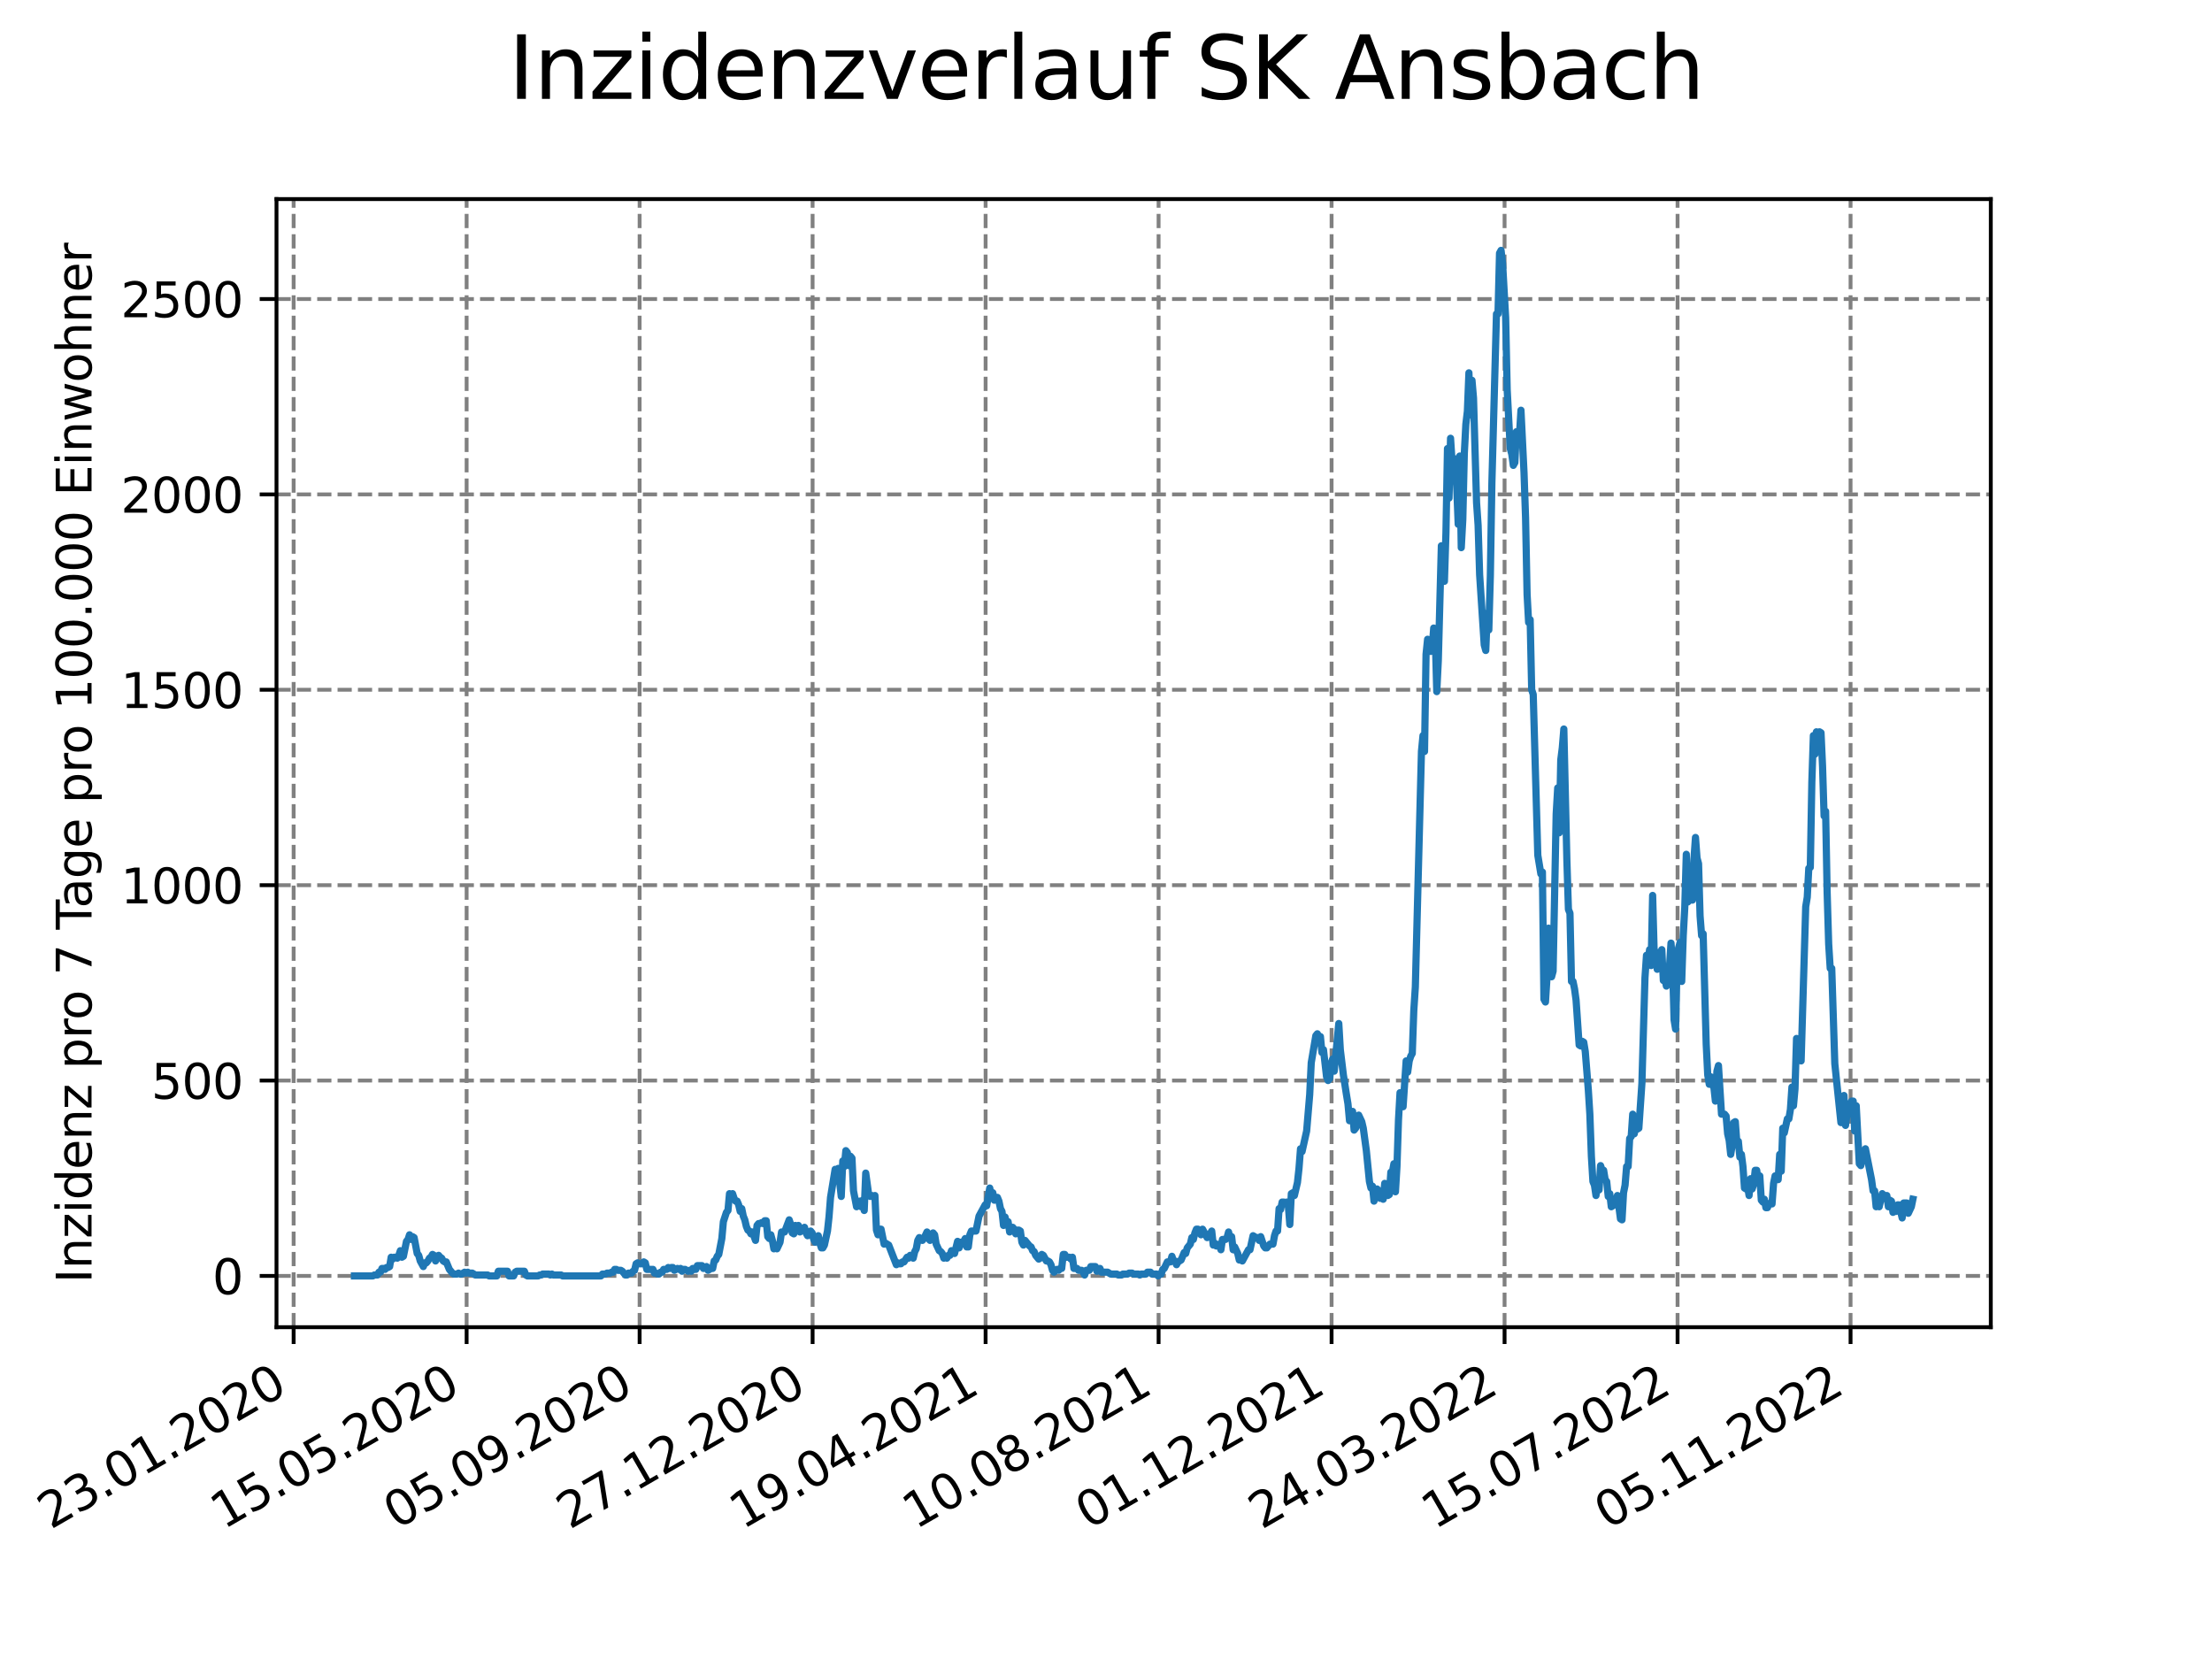 <?xml version="1.0" encoding="utf-8" standalone="no"?>
<!DOCTYPE svg PUBLIC "-//W3C//DTD SVG 1.1//EN"
  "http://www.w3.org/Graphics/SVG/1.1/DTD/svg11.dtd">
<svg xmlns:xlink="http://www.w3.org/1999/xlink" width="460.8pt" height="345.6pt" viewBox="0 0 460.8 345.6" xmlns="http://www.w3.org/2000/svg" version="1.1">
 <defs>
  <style type="text/css">*{stroke-linejoin: round; stroke-linecap: butt}</style>
 </defs>
 <g id="figure_1">
  <g id="patch_1">
   <path d="M 0 345.6 
L 460.8 345.6 
L 460.8 0 
L 0 0 
z
" style="fill: #ffffff"/>
  </g>
  <g id="axes_1">
   <g id="patch_2">
    <path d="M 57.6 276.48 
L 414.72 276.48 
L 414.72 41.472 
L 57.6 41.472 
z
" style="fill: #ffffff"/>
   </g>
   <g id="matplotlib.axis_1">
    <g id="xtick_1">
     <g id="line2d_1">
      <path d="M 61.169 276.48 
L 61.169 41.472 
" clip-path="url(#paddf22fecc)" style="fill: none; stroke-dasharray: 2.96,1.28; stroke-dashoffset: 0; stroke: #808080; stroke-width: 0.8"/>
     </g>
     <g id="line2d_2">
      <defs>
       <path id="m1d1725e784" d="M 0 0 
L 0 3.5 
" style="stroke: #000000; stroke-width: 0.8"/>
      </defs>
      <g>
       <use xlink:href="#m1d1725e784" x="61.169" y="276.48" style="stroke: #000000; stroke-width: 0.8"/>
      </g>
     </g>
     <g id="text_1">
      <!-- 23.01.2020 -->
      <g transform="translate(10.544 318.689) rotate(-30) scale(0.1 -0.1)">
       <defs>
        <path id="DejaVuSans-32" d="M 1228 531 
L 3431 531 
L 3431 0 
L 469 0 
L 469 531 
Q 828 903 1448 1529 
Q 2069 2156 2228 2338 
Q 2531 2678 2651 2914 
Q 2772 3150 2772 3378 
Q 2772 3750 2511 3984 
Q 2250 4219 1831 4219 
Q 1534 4219 1204 4116 
Q 875 4013 500 3803 
L 500 4441 
Q 881 4594 1212 4672 
Q 1544 4750 1819 4750 
Q 2544 4750 2975 4387 
Q 3406 4025 3406 3419 
Q 3406 3131 3298 2873 
Q 3191 2616 2906 2266 
Q 2828 2175 2409 1742 
Q 1991 1309 1228 531 
z
" transform="scale(0.016)"/>
        <path id="DejaVuSans-33" d="M 2597 2516 
Q 3050 2419 3304 2112 
Q 3559 1806 3559 1356 
Q 3559 666 3084 287 
Q 2609 -91 1734 -91 
Q 1441 -91 1130 -33 
Q 819 25 488 141 
L 488 750 
Q 750 597 1062 519 
Q 1375 441 1716 441 
Q 2309 441 2620 675 
Q 2931 909 2931 1356 
Q 2931 1769 2642 2001 
Q 2353 2234 1838 2234 
L 1294 2234 
L 1294 2753 
L 1863 2753 
Q 2328 2753 2575 2939 
Q 2822 3125 2822 3475 
Q 2822 3834 2567 4026 
Q 2313 4219 1838 4219 
Q 1578 4219 1281 4162 
Q 984 4106 628 3988 
L 628 4550 
Q 988 4650 1302 4700 
Q 1616 4750 1894 4750 
Q 2613 4750 3031 4423 
Q 3450 4097 3450 3541 
Q 3450 3153 3228 2886 
Q 3006 2619 2597 2516 
z
" transform="scale(0.016)"/>
        <path id="DejaVuSans-2e" d="M 684 794 
L 1344 794 
L 1344 0 
L 684 0 
L 684 794 
z
" transform="scale(0.016)"/>
        <path id="DejaVuSans-30" d="M 2034 4250 
Q 1547 4250 1301 3770 
Q 1056 3291 1056 2328 
Q 1056 1369 1301 889 
Q 1547 409 2034 409 
Q 2525 409 2770 889 
Q 3016 1369 3016 2328 
Q 3016 3291 2770 3770 
Q 2525 4250 2034 4250 
z
M 2034 4750 
Q 2819 4750 3233 4129 
Q 3647 3509 3647 2328 
Q 3647 1150 3233 529 
Q 2819 -91 2034 -91 
Q 1250 -91 836 529 
Q 422 1150 422 2328 
Q 422 3509 836 4129 
Q 1250 4750 2034 4750 
z
" transform="scale(0.016)"/>
        <path id="DejaVuSans-31" d="M 794 531 
L 1825 531 
L 1825 4091 
L 703 3866 
L 703 4441 
L 1819 4666 
L 2450 4666 
L 2450 531 
L 3481 531 
L 3481 0 
L 794 0 
L 794 531 
z
" transform="scale(0.016)"/>
       </defs>
       <use xlink:href="#DejaVuSans-32"/>
       <use xlink:href="#DejaVuSans-33" x="63.623"/>
       <use xlink:href="#DejaVuSans-2e" x="127.246"/>
       <use xlink:href="#DejaVuSans-30" x="159.033"/>
       <use xlink:href="#DejaVuSans-31" x="222.656"/>
       <use xlink:href="#DejaVuSans-2e" x="286.279"/>
       <use xlink:href="#DejaVuSans-32" x="318.066"/>
       <use xlink:href="#DejaVuSans-30" x="381.689"/>
       <use xlink:href="#DejaVuSans-32" x="445.312"/>
       <use xlink:href="#DejaVuSans-30" x="508.936"/>
      </g>
     </g>
    </g>
    <g id="xtick_2">
     <g id="line2d_3">
      <path d="M 97.206 276.48 
L 97.206 41.472 
" clip-path="url(#paddf22fecc)" style="fill: none; stroke-dasharray: 2.96,1.28; stroke-dashoffset: 0; stroke: #808080; stroke-width: 0.8"/>
     </g>
     <g id="line2d_4">
      <g>
       <use xlink:href="#m1d1725e784" x="97.206" y="276.48" style="stroke: #000000; stroke-width: 0.8"/>
      </g>
     </g>
     <g id="text_2">
      <!-- 15.05.2020 -->
      <g transform="translate(46.581 318.689) rotate(-30) scale(0.1 -0.1)">
       <defs>
        <path id="DejaVuSans-35" d="M 691 4666 
L 3169 4666 
L 3169 4134 
L 1269 4134 
L 1269 2991 
Q 1406 3038 1543 3061 
Q 1681 3084 1819 3084 
Q 2600 3084 3056 2656 
Q 3513 2228 3513 1497 
Q 3513 744 3044 326 
Q 2575 -91 1722 -91 
Q 1428 -91 1123 -41 
Q 819 9 494 109 
L 494 744 
Q 775 591 1075 516 
Q 1375 441 1709 441 
Q 2250 441 2565 725 
Q 2881 1009 2881 1497 
Q 2881 1984 2565 2268 
Q 2250 2553 1709 2553 
Q 1456 2553 1204 2497 
Q 953 2441 691 2322 
L 691 4666 
z
" transform="scale(0.016)"/>
       </defs>
       <use xlink:href="#DejaVuSans-31"/>
       <use xlink:href="#DejaVuSans-35" x="63.623"/>
       <use xlink:href="#DejaVuSans-2e" x="127.246"/>
       <use xlink:href="#DejaVuSans-30" x="159.033"/>
       <use xlink:href="#DejaVuSans-35" x="222.656"/>
       <use xlink:href="#DejaVuSans-2e" x="286.279"/>
       <use xlink:href="#DejaVuSans-32" x="318.066"/>
       <use xlink:href="#DejaVuSans-30" x="381.689"/>
       <use xlink:href="#DejaVuSans-32" x="445.312"/>
       <use xlink:href="#DejaVuSans-30" x="508.936"/>
      </g>
     </g>
    </g>
    <g id="xtick_3">
     <g id="line2d_5">
      <path d="M 133.244 276.48 
L 133.244 41.472 
" clip-path="url(#paddf22fecc)" style="fill: none; stroke-dasharray: 2.96,1.28; stroke-dashoffset: 0; stroke: #808080; stroke-width: 0.8"/>
     </g>
     <g id="line2d_6">
      <g>
       <use xlink:href="#m1d1725e784" x="133.244" y="276.48" style="stroke: #000000; stroke-width: 0.8"/>
      </g>
     </g>
     <g id="text_3">
      <!-- 05.09.2020 -->
      <g transform="translate(82.619 318.689) rotate(-30) scale(0.1 -0.1)">
       <defs>
        <path id="DejaVuSans-39" d="M 703 97 
L 703 672 
Q 941 559 1184 500 
Q 1428 441 1663 441 
Q 2288 441 2617 861 
Q 2947 1281 2994 2138 
Q 2813 1869 2534 1725 
Q 2256 1581 1919 1581 
Q 1219 1581 811 2004 
Q 403 2428 403 3163 
Q 403 3881 828 4315 
Q 1253 4750 1959 4750 
Q 2769 4750 3195 4129 
Q 3622 3509 3622 2328 
Q 3622 1225 3098 567 
Q 2575 -91 1691 -91 
Q 1453 -91 1209 -44 
Q 966 3 703 97 
z
M 1959 2075 
Q 2384 2075 2632 2365 
Q 2881 2656 2881 3163 
Q 2881 3666 2632 3958 
Q 2384 4250 1959 4250 
Q 1534 4250 1286 3958 
Q 1038 3666 1038 3163 
Q 1038 2656 1286 2365 
Q 1534 2075 1959 2075 
z
" transform="scale(0.016)"/>
       </defs>
       <use xlink:href="#DejaVuSans-30"/>
       <use xlink:href="#DejaVuSans-35" x="63.623"/>
       <use xlink:href="#DejaVuSans-2e" x="127.246"/>
       <use xlink:href="#DejaVuSans-30" x="159.033"/>
       <use xlink:href="#DejaVuSans-39" x="222.656"/>
       <use xlink:href="#DejaVuSans-2e" x="286.279"/>
       <use xlink:href="#DejaVuSans-32" x="318.066"/>
       <use xlink:href="#DejaVuSans-30" x="381.689"/>
       <use xlink:href="#DejaVuSans-32" x="445.312"/>
       <use xlink:href="#DejaVuSans-30" x="508.936"/>
      </g>
     </g>
    </g>
    <g id="xtick_4">
     <g id="line2d_7">
      <path d="M 169.281 276.48 
L 169.281 41.472 
" clip-path="url(#paddf22fecc)" style="fill: none; stroke-dasharray: 2.96,1.28; stroke-dashoffset: 0; stroke: #808080; stroke-width: 0.8"/>
     </g>
     <g id="line2d_8">
      <g>
       <use xlink:href="#m1d1725e784" x="169.281" y="276.48" style="stroke: #000000; stroke-width: 0.8"/>
      </g>
     </g>
     <g id="text_4">
      <!-- 27.12.2020 -->
      <g transform="translate(118.656 318.689) rotate(-30) scale(0.1 -0.1)">
       <defs>
        <path id="DejaVuSans-37" d="M 525 4666 
L 3525 4666 
L 3525 4397 
L 1831 0 
L 1172 0 
L 2766 4134 
L 525 4134 
L 525 4666 
z
" transform="scale(0.016)"/>
       </defs>
       <use xlink:href="#DejaVuSans-32"/>
       <use xlink:href="#DejaVuSans-37" x="63.623"/>
       <use xlink:href="#DejaVuSans-2e" x="127.246"/>
       <use xlink:href="#DejaVuSans-31" x="159.033"/>
       <use xlink:href="#DejaVuSans-32" x="222.656"/>
       <use xlink:href="#DejaVuSans-2e" x="286.279"/>
       <use xlink:href="#DejaVuSans-32" x="318.066"/>
       <use xlink:href="#DejaVuSans-30" x="381.689"/>
       <use xlink:href="#DejaVuSans-32" x="445.312"/>
       <use xlink:href="#DejaVuSans-30" x="508.936"/>
      </g>
     </g>
    </g>
    <g id="xtick_5">
     <g id="line2d_9">
      <path d="M 205.318 276.48 
L 205.318 41.472 
" clip-path="url(#paddf22fecc)" style="fill: none; stroke-dasharray: 2.96,1.28; stroke-dashoffset: 0; stroke: #808080; stroke-width: 0.8"/>
     </g>
     <g id="line2d_10">
      <g>
       <use xlink:href="#m1d1725e784" x="205.318" y="276.48" style="stroke: #000000; stroke-width: 0.8"/>
      </g>
     </g>
     <g id="text_5">
      <!-- 19.04.2021 -->
      <g transform="translate(154.693 318.689) rotate(-30) scale(0.1 -0.1)">
       <defs>
        <path id="DejaVuSans-34" d="M 2419 4116 
L 825 1625 
L 2419 1625 
L 2419 4116 
z
M 2253 4666 
L 3047 4666 
L 3047 1625 
L 3713 1625 
L 3713 1100 
L 3047 1100 
L 3047 0 
L 2419 0 
L 2419 1100 
L 313 1100 
L 313 1709 
L 2253 4666 
z
" transform="scale(0.016)"/>
       </defs>
       <use xlink:href="#DejaVuSans-31"/>
       <use xlink:href="#DejaVuSans-39" x="63.623"/>
       <use xlink:href="#DejaVuSans-2e" x="127.246"/>
       <use xlink:href="#DejaVuSans-30" x="159.033"/>
       <use xlink:href="#DejaVuSans-34" x="222.656"/>
       <use xlink:href="#DejaVuSans-2e" x="286.279"/>
       <use xlink:href="#DejaVuSans-32" x="318.066"/>
       <use xlink:href="#DejaVuSans-30" x="381.689"/>
       <use xlink:href="#DejaVuSans-32" x="445.312"/>
       <use xlink:href="#DejaVuSans-31" x="508.936"/>
      </g>
     </g>
    </g>
    <g id="xtick_6">
     <g id="line2d_11">
      <path d="M 241.356 276.48 
L 241.356 41.472 
" clip-path="url(#paddf22fecc)" style="fill: none; stroke-dasharray: 2.96,1.28; stroke-dashoffset: 0; stroke: #808080; stroke-width: 0.8"/>
     </g>
     <g id="line2d_12">
      <g>
       <use xlink:href="#m1d1725e784" x="241.356" y="276.48" style="stroke: #000000; stroke-width: 0.8"/>
      </g>
     </g>
     <g id="text_6">
      <!-- 10.08.2021 -->
      <g transform="translate(190.73 318.689) rotate(-30) scale(0.1 -0.1)">
       <defs>
        <path id="DejaVuSans-38" d="M 2034 2216 
Q 1584 2216 1326 1975 
Q 1069 1734 1069 1313 
Q 1069 891 1326 650 
Q 1584 409 2034 409 
Q 2484 409 2743 651 
Q 3003 894 3003 1313 
Q 3003 1734 2745 1975 
Q 2488 2216 2034 2216 
z
M 1403 2484 
Q 997 2584 770 2862 
Q 544 3141 544 3541 
Q 544 4100 942 4425 
Q 1341 4750 2034 4750 
Q 2731 4750 3128 4425 
Q 3525 4100 3525 3541 
Q 3525 3141 3298 2862 
Q 3072 2584 2669 2484 
Q 3125 2378 3379 2068 
Q 3634 1759 3634 1313 
Q 3634 634 3220 271 
Q 2806 -91 2034 -91 
Q 1263 -91 848 271 
Q 434 634 434 1313 
Q 434 1759 690 2068 
Q 947 2378 1403 2484 
z
M 1172 3481 
Q 1172 3119 1398 2916 
Q 1625 2713 2034 2713 
Q 2441 2713 2670 2916 
Q 2900 3119 2900 3481 
Q 2900 3844 2670 4047 
Q 2441 4250 2034 4250 
Q 1625 4250 1398 4047 
Q 1172 3844 1172 3481 
z
" transform="scale(0.016)"/>
       </defs>
       <use xlink:href="#DejaVuSans-31"/>
       <use xlink:href="#DejaVuSans-30" x="63.623"/>
       <use xlink:href="#DejaVuSans-2e" x="127.246"/>
       <use xlink:href="#DejaVuSans-30" x="159.033"/>
       <use xlink:href="#DejaVuSans-38" x="222.656"/>
       <use xlink:href="#DejaVuSans-2e" x="286.279"/>
       <use xlink:href="#DejaVuSans-32" x="318.066"/>
       <use xlink:href="#DejaVuSans-30" x="381.689"/>
       <use xlink:href="#DejaVuSans-32" x="445.312"/>
       <use xlink:href="#DejaVuSans-31" x="508.936"/>
      </g>
     </g>
    </g>
    <g id="xtick_7">
     <g id="line2d_13">
      <path d="M 277.393 276.48 
L 277.393 41.472 
" clip-path="url(#paddf22fecc)" style="fill: none; stroke-dasharray: 2.96,1.28; stroke-dashoffset: 0; stroke: #808080; stroke-width: 0.8"/>
     </g>
     <g id="line2d_14">
      <g>
       <use xlink:href="#m1d1725e784" x="277.393" y="276.48" style="stroke: #000000; stroke-width: 0.8"/>
      </g>
     </g>
     <g id="text_7">
      <!-- 01.12.2021 -->
      <g transform="translate(226.768 318.689) rotate(-30) scale(0.1 -0.1)">
       <use xlink:href="#DejaVuSans-30"/>
       <use xlink:href="#DejaVuSans-31" x="63.623"/>
       <use xlink:href="#DejaVuSans-2e" x="127.246"/>
       <use xlink:href="#DejaVuSans-31" x="159.033"/>
       <use xlink:href="#DejaVuSans-32" x="222.656"/>
       <use xlink:href="#DejaVuSans-2e" x="286.279"/>
       <use xlink:href="#DejaVuSans-32" x="318.066"/>
       <use xlink:href="#DejaVuSans-30" x="381.689"/>
       <use xlink:href="#DejaVuSans-32" x="445.312"/>
       <use xlink:href="#DejaVuSans-31" x="508.936"/>
      </g>
     </g>
    </g>
    <g id="xtick_8">
     <g id="line2d_15">
      <path d="M 313.43 276.48 
L 313.43 41.472 
" clip-path="url(#paddf22fecc)" style="fill: none; stroke-dasharray: 2.96,1.28; stroke-dashoffset: 0; stroke: #808080; stroke-width: 0.8"/>
     </g>
     <g id="line2d_16">
      <g>
       <use xlink:href="#m1d1725e784" x="313.43" y="276.48" style="stroke: #000000; stroke-width: 0.8"/>
      </g>
     </g>
     <g id="text_8">
      <!-- 24.03.2022 -->
      <g transform="translate(262.805 318.689) rotate(-30) scale(0.1 -0.1)">
       <use xlink:href="#DejaVuSans-32"/>
       <use xlink:href="#DejaVuSans-34" x="63.623"/>
       <use xlink:href="#DejaVuSans-2e" x="127.246"/>
       <use xlink:href="#DejaVuSans-30" x="159.033"/>
       <use xlink:href="#DejaVuSans-33" x="222.656"/>
       <use xlink:href="#DejaVuSans-2e" x="286.279"/>
       <use xlink:href="#DejaVuSans-32" x="318.066"/>
       <use xlink:href="#DejaVuSans-30" x="381.689"/>
       <use xlink:href="#DejaVuSans-32" x="445.312"/>
       <use xlink:href="#DejaVuSans-32" x="508.936"/>
      </g>
     </g>
    </g>
    <g id="xtick_9">
     <g id="line2d_17">
      <path d="M 349.468 276.48 
L 349.468 41.472 
" clip-path="url(#paddf22fecc)" style="fill: none; stroke-dasharray: 2.96,1.28; stroke-dashoffset: 0; stroke: #808080; stroke-width: 0.8"/>
     </g>
     <g id="line2d_18">
      <g>
       <use xlink:href="#m1d1725e784" x="349.468" y="276.48" style="stroke: #000000; stroke-width: 0.8"/>
      </g>
     </g>
     <g id="text_9">
      <!-- 15.07.2022 -->
      <g transform="translate(298.842 318.689) rotate(-30) scale(0.1 -0.1)">
       <use xlink:href="#DejaVuSans-31"/>
       <use xlink:href="#DejaVuSans-35" x="63.623"/>
       <use xlink:href="#DejaVuSans-2e" x="127.246"/>
       <use xlink:href="#DejaVuSans-30" x="159.033"/>
       <use xlink:href="#DejaVuSans-37" x="222.656"/>
       <use xlink:href="#DejaVuSans-2e" x="286.279"/>
       <use xlink:href="#DejaVuSans-32" x="318.066"/>
       <use xlink:href="#DejaVuSans-30" x="381.689"/>
       <use xlink:href="#DejaVuSans-32" x="445.312"/>
       <use xlink:href="#DejaVuSans-32" x="508.936"/>
      </g>
     </g>
    </g>
    <g id="xtick_10">
     <g id="line2d_19">
      <path d="M 385.505 276.48 
L 385.505 41.472 
" clip-path="url(#paddf22fecc)" style="fill: none; stroke-dasharray: 2.96,1.28; stroke-dashoffset: 0; stroke: #808080; stroke-width: 0.8"/>
     </g>
     <g id="line2d_20">
      <g>
       <use xlink:href="#m1d1725e784" x="385.505" y="276.48" style="stroke: #000000; stroke-width: 0.8"/>
      </g>
     </g>
     <g id="text_10">
      <!-- 05.11.2022 -->
      <g transform="translate(334.88 318.689) rotate(-30) scale(0.1 -0.1)">
       <use xlink:href="#DejaVuSans-30"/>
       <use xlink:href="#DejaVuSans-35" x="63.623"/>
       <use xlink:href="#DejaVuSans-2e" x="127.246"/>
       <use xlink:href="#DejaVuSans-31" x="159.033"/>
       <use xlink:href="#DejaVuSans-31" x="222.656"/>
       <use xlink:href="#DejaVuSans-2e" x="286.279"/>
       <use xlink:href="#DejaVuSans-32" x="318.066"/>
       <use xlink:href="#DejaVuSans-30" x="381.689"/>
       <use xlink:href="#DejaVuSans-32" x="445.312"/>
       <use xlink:href="#DejaVuSans-32" x="508.936"/>
      </g>
     </g>
    </g>
   </g>
   <g id="matplotlib.axis_2">
    <g id="ytick_1">
     <g id="line2d_21">
      <path d="M 57.6 265.798 
L 414.72 265.798 
" clip-path="url(#paddf22fecc)" style="fill: none; stroke-dasharray: 2.96,1.28; stroke-dashoffset: 0; stroke: #808080; stroke-width: 0.8"/>
     </g>
     <g id="line2d_22">
      <defs>
       <path id="m6f6913a24f" d="M 0 0 
L -3.5 0 
" style="stroke: #000000; stroke-width: 0.8"/>
      </defs>
      <g>
       <use xlink:href="#m6f6913a24f" x="57.6" y="265.798" style="stroke: #000000; stroke-width: 0.8"/>
      </g>
     </g>
     <g id="text_11">
      <!-- 0 -->
      <g transform="translate(44.237 269.597) scale(0.1 -0.1)">
       <use xlink:href="#DejaVuSans-30"/>
      </g>
     </g>
    </g>
    <g id="ytick_2">
     <g id="line2d_23">
      <path d="M 57.6 225.096 
L 414.72 225.096 
" clip-path="url(#paddf22fecc)" style="fill: none; stroke-dasharray: 2.96,1.28; stroke-dashoffset: 0; stroke: #808080; stroke-width: 0.8"/>
     </g>
     <g id="line2d_24">
      <g>
       <use xlink:href="#m6f6913a24f" x="57.6" y="225.096" style="stroke: #000000; stroke-width: 0.8"/>
      </g>
     </g>
     <g id="text_12">
      <!-- 500 -->
      <g transform="translate(31.512 228.896) scale(0.1 -0.1)">
       <use xlink:href="#DejaVuSans-35"/>
       <use xlink:href="#DejaVuSans-30" x="63.623"/>
       <use xlink:href="#DejaVuSans-30" x="127.246"/>
      </g>
     </g>
    </g>
    <g id="ytick_3">
     <g id="line2d_25">
      <path d="M 57.6 184.395 
L 414.72 184.395 
" clip-path="url(#paddf22fecc)" style="fill: none; stroke-dasharray: 2.96,1.28; stroke-dashoffset: 0; stroke: #808080; stroke-width: 0.8"/>
     </g>
     <g id="line2d_26">
      <g>
       <use xlink:href="#m6f6913a24f" x="57.6" y="184.395" style="stroke: #000000; stroke-width: 0.8"/>
      </g>
     </g>
     <g id="text_13">
      <!-- 1000 -->
      <g transform="translate(25.15 188.194) scale(0.1 -0.1)">
       <use xlink:href="#DejaVuSans-31"/>
       <use xlink:href="#DejaVuSans-30" x="63.623"/>
       <use xlink:href="#DejaVuSans-30" x="127.246"/>
       <use xlink:href="#DejaVuSans-30" x="190.869"/>
      </g>
     </g>
    </g>
    <g id="ytick_4">
     <g id="line2d_27">
      <path d="M 57.6 143.694 
L 414.72 143.694 
" clip-path="url(#paddf22fecc)" style="fill: none; stroke-dasharray: 2.96,1.28; stroke-dashoffset: 0; stroke: #808080; stroke-width: 0.8"/>
     </g>
     <g id="line2d_28">
      <g>
       <use xlink:href="#m6f6913a24f" x="57.6" y="143.694" style="stroke: #000000; stroke-width: 0.8"/>
      </g>
     </g>
     <g id="text_14">
      <!-- 1500 -->
      <g transform="translate(25.15 147.493) scale(0.1 -0.1)">
       <use xlink:href="#DejaVuSans-31"/>
       <use xlink:href="#DejaVuSans-35" x="63.623"/>
       <use xlink:href="#DejaVuSans-30" x="127.246"/>
       <use xlink:href="#DejaVuSans-30" x="190.869"/>
      </g>
     </g>
    </g>
    <g id="ytick_5">
     <g id="line2d_29">
      <path d="M 57.6 102.992 
L 414.72 102.992 
" clip-path="url(#paddf22fecc)" style="fill: none; stroke-dasharray: 2.96,1.28; stroke-dashoffset: 0; stroke: #808080; stroke-width: 0.8"/>
     </g>
     <g id="line2d_30">
      <g>
       <use xlink:href="#m6f6913a24f" x="57.6" y="102.992" style="stroke: #000000; stroke-width: 0.8"/>
      </g>
     </g>
     <g id="text_15">
      <!-- 2000 -->
      <g transform="translate(25.15 106.792) scale(0.1 -0.1)">
       <use xlink:href="#DejaVuSans-32"/>
       <use xlink:href="#DejaVuSans-30" x="63.623"/>
       <use xlink:href="#DejaVuSans-30" x="127.246"/>
       <use xlink:href="#DejaVuSans-30" x="190.869"/>
      </g>
     </g>
    </g>
    <g id="ytick_6">
     <g id="line2d_31">
      <path d="M 57.6 62.291 
L 414.72 62.291 
" clip-path="url(#paddf22fecc)" style="fill: none; stroke-dasharray: 2.96,1.28; stroke-dashoffset: 0; stroke: #808080; stroke-width: 0.8"/>
     </g>
     <g id="line2d_32">
      <g>
       <use xlink:href="#m6f6913a24f" x="57.6" y="62.291" style="stroke: #000000; stroke-width: 0.8"/>
      </g>
     </g>
     <g id="text_16">
      <!-- 2500 -->
      <g transform="translate(25.15 66.09) scale(0.1 -0.1)">
       <use xlink:href="#DejaVuSans-32"/>
       <use xlink:href="#DejaVuSans-35" x="63.623"/>
       <use xlink:href="#DejaVuSans-30" x="127.246"/>
       <use xlink:href="#DejaVuSans-30" x="190.869"/>
      </g>
     </g>
    </g>
    <g id="text_17">
     <!-- Inzidenz pro 7 Tage pro 100.000 Einwohner -->
     <g transform="translate(19.07 267.301) rotate(-90) scale(0.1 -0.1)">
      <defs>
       <path id="DejaVuSans-49" d="M 628 4666 
L 1259 4666 
L 1259 0 
L 628 0 
L 628 4666 
z
" transform="scale(0.016)"/>
       <path id="DejaVuSans-6e" d="M 3513 2113 
L 3513 0 
L 2938 0 
L 2938 2094 
Q 2938 2591 2744 2837 
Q 2550 3084 2163 3084 
Q 1697 3084 1428 2787 
Q 1159 2491 1159 1978 
L 1159 0 
L 581 0 
L 581 3500 
L 1159 3500 
L 1159 2956 
Q 1366 3272 1645 3428 
Q 1925 3584 2291 3584 
Q 2894 3584 3203 3211 
Q 3513 2838 3513 2113 
z
" transform="scale(0.016)"/>
       <path id="DejaVuSans-7a" d="M 353 3500 
L 3084 3500 
L 3084 2975 
L 922 459 
L 3084 459 
L 3084 0 
L 275 0 
L 275 525 
L 2438 3041 
L 353 3041 
L 353 3500 
z
" transform="scale(0.016)"/>
       <path id="DejaVuSans-69" d="M 603 3500 
L 1178 3500 
L 1178 0 
L 603 0 
L 603 3500 
z
M 603 4863 
L 1178 4863 
L 1178 4134 
L 603 4134 
L 603 4863 
z
" transform="scale(0.016)"/>
       <path id="DejaVuSans-64" d="M 2906 2969 
L 2906 4863 
L 3481 4863 
L 3481 0 
L 2906 0 
L 2906 525 
Q 2725 213 2448 61 
Q 2172 -91 1784 -91 
Q 1150 -91 751 415 
Q 353 922 353 1747 
Q 353 2572 751 3078 
Q 1150 3584 1784 3584 
Q 2172 3584 2448 3432 
Q 2725 3281 2906 2969 
z
M 947 1747 
Q 947 1113 1208 752 
Q 1469 391 1925 391 
Q 2381 391 2643 752 
Q 2906 1113 2906 1747 
Q 2906 2381 2643 2742 
Q 2381 3103 1925 3103 
Q 1469 3103 1208 2742 
Q 947 2381 947 1747 
z
" transform="scale(0.016)"/>
       <path id="DejaVuSans-65" d="M 3597 1894 
L 3597 1613 
L 953 1613 
Q 991 1019 1311 708 
Q 1631 397 2203 397 
Q 2534 397 2845 478 
Q 3156 559 3463 722 
L 3463 178 
Q 3153 47 2828 -22 
Q 2503 -91 2169 -91 
Q 1331 -91 842 396 
Q 353 884 353 1716 
Q 353 2575 817 3079 
Q 1281 3584 2069 3584 
Q 2775 3584 3186 3129 
Q 3597 2675 3597 1894 
z
M 3022 2063 
Q 3016 2534 2758 2815 
Q 2500 3097 2075 3097 
Q 1594 3097 1305 2825 
Q 1016 2553 972 2059 
L 3022 2063 
z
" transform="scale(0.016)"/>
       <path id="DejaVuSans-20" transform="scale(0.016)"/>
       <path id="DejaVuSans-70" d="M 1159 525 
L 1159 -1331 
L 581 -1331 
L 581 3500 
L 1159 3500 
L 1159 2969 
Q 1341 3281 1617 3432 
Q 1894 3584 2278 3584 
Q 2916 3584 3314 3078 
Q 3713 2572 3713 1747 
Q 3713 922 3314 415 
Q 2916 -91 2278 -91 
Q 1894 -91 1617 61 
Q 1341 213 1159 525 
z
M 3116 1747 
Q 3116 2381 2855 2742 
Q 2594 3103 2138 3103 
Q 1681 3103 1420 2742 
Q 1159 2381 1159 1747 
Q 1159 1113 1420 752 
Q 1681 391 2138 391 
Q 2594 391 2855 752 
Q 3116 1113 3116 1747 
z
" transform="scale(0.016)"/>
       <path id="DejaVuSans-72" d="M 2631 2963 
Q 2534 3019 2420 3045 
Q 2306 3072 2169 3072 
Q 1681 3072 1420 2755 
Q 1159 2438 1159 1844 
L 1159 0 
L 581 0 
L 581 3500 
L 1159 3500 
L 1159 2956 
Q 1341 3275 1631 3429 
Q 1922 3584 2338 3584 
Q 2397 3584 2469 3576 
Q 2541 3569 2628 3553 
L 2631 2963 
z
" transform="scale(0.016)"/>
       <path id="DejaVuSans-6f" d="M 1959 3097 
Q 1497 3097 1228 2736 
Q 959 2375 959 1747 
Q 959 1119 1226 758 
Q 1494 397 1959 397 
Q 2419 397 2687 759 
Q 2956 1122 2956 1747 
Q 2956 2369 2687 2733 
Q 2419 3097 1959 3097 
z
M 1959 3584 
Q 2709 3584 3137 3096 
Q 3566 2609 3566 1747 
Q 3566 888 3137 398 
Q 2709 -91 1959 -91 
Q 1206 -91 779 398 
Q 353 888 353 1747 
Q 353 2609 779 3096 
Q 1206 3584 1959 3584 
z
" transform="scale(0.016)"/>
       <path id="DejaVuSans-54" d="M -19 4666 
L 3928 4666 
L 3928 4134 
L 2272 4134 
L 2272 0 
L 1638 0 
L 1638 4134 
L -19 4134 
L -19 4666 
z
" transform="scale(0.016)"/>
       <path id="DejaVuSans-61" d="M 2194 1759 
Q 1497 1759 1228 1600 
Q 959 1441 959 1056 
Q 959 750 1161 570 
Q 1363 391 1709 391 
Q 2188 391 2477 730 
Q 2766 1069 2766 1631 
L 2766 1759 
L 2194 1759 
z
M 3341 1997 
L 3341 0 
L 2766 0 
L 2766 531 
Q 2569 213 2275 61 
Q 1981 -91 1556 -91 
Q 1019 -91 701 211 
Q 384 513 384 1019 
Q 384 1609 779 1909 
Q 1175 2209 1959 2209 
L 2766 2209 
L 2766 2266 
Q 2766 2663 2505 2880 
Q 2244 3097 1772 3097 
Q 1472 3097 1187 3025 
Q 903 2953 641 2809 
L 641 3341 
Q 956 3463 1253 3523 
Q 1550 3584 1831 3584 
Q 2591 3584 2966 3190 
Q 3341 2797 3341 1997 
z
" transform="scale(0.016)"/>
       <path id="DejaVuSans-67" d="M 2906 1791 
Q 2906 2416 2648 2759 
Q 2391 3103 1925 3103 
Q 1463 3103 1205 2759 
Q 947 2416 947 1791 
Q 947 1169 1205 825 
Q 1463 481 1925 481 
Q 2391 481 2648 825 
Q 2906 1169 2906 1791 
z
M 3481 434 
Q 3481 -459 3084 -895 
Q 2688 -1331 1869 -1331 
Q 1566 -1331 1297 -1286 
Q 1028 -1241 775 -1147 
L 775 -588 
Q 1028 -725 1275 -790 
Q 1522 -856 1778 -856 
Q 2344 -856 2625 -561 
Q 2906 -266 2906 331 
L 2906 616 
Q 2728 306 2450 153 
Q 2172 0 1784 0 
Q 1141 0 747 490 
Q 353 981 353 1791 
Q 353 2603 747 3093 
Q 1141 3584 1784 3584 
Q 2172 3584 2450 3431 
Q 2728 3278 2906 2969 
L 2906 3500 
L 3481 3500 
L 3481 434 
z
" transform="scale(0.016)"/>
       <path id="DejaVuSans-45" d="M 628 4666 
L 3578 4666 
L 3578 4134 
L 1259 4134 
L 1259 2753 
L 3481 2753 
L 3481 2222 
L 1259 2222 
L 1259 531 
L 3634 531 
L 3634 0 
L 628 0 
L 628 4666 
z
" transform="scale(0.016)"/>
       <path id="DejaVuSans-77" d="M 269 3500 
L 844 3500 
L 1563 769 
L 2278 3500 
L 2956 3500 
L 3675 769 
L 4391 3500 
L 4966 3500 
L 4050 0 
L 3372 0 
L 2619 2869 
L 1863 0 
L 1184 0 
L 269 3500 
z
" transform="scale(0.016)"/>
       <path id="DejaVuSans-68" d="M 3513 2113 
L 3513 0 
L 2938 0 
L 2938 2094 
Q 2938 2591 2744 2837 
Q 2550 3084 2163 3084 
Q 1697 3084 1428 2787 
Q 1159 2491 1159 1978 
L 1159 0 
L 581 0 
L 581 4863 
L 1159 4863 
L 1159 2956 
Q 1366 3272 1645 3428 
Q 1925 3584 2291 3584 
Q 2894 3584 3203 3211 
Q 3513 2838 3513 2113 
z
" transform="scale(0.016)"/>
      </defs>
      <use xlink:href="#DejaVuSans-49"/>
      <use xlink:href="#DejaVuSans-6e" x="29.492"/>
      <use xlink:href="#DejaVuSans-7a" x="92.871"/>
      <use xlink:href="#DejaVuSans-69" x="145.361"/>
      <use xlink:href="#DejaVuSans-64" x="173.145"/>
      <use xlink:href="#DejaVuSans-65" x="236.621"/>
      <use xlink:href="#DejaVuSans-6e" x="298.145"/>
      <use xlink:href="#DejaVuSans-7a" x="361.523"/>
      <use xlink:href="#DejaVuSans-20" x="414.014"/>
      <use xlink:href="#DejaVuSans-70" x="445.801"/>
      <use xlink:href="#DejaVuSans-72" x="509.277"/>
      <use xlink:href="#DejaVuSans-6f" x="548.141"/>
      <use xlink:href="#DejaVuSans-20" x="609.322"/>
      <use xlink:href="#DejaVuSans-37" x="641.109"/>
      <use xlink:href="#DejaVuSans-20" x="704.732"/>
      <use xlink:href="#DejaVuSans-54" x="736.52"/>
      <use xlink:href="#DejaVuSans-61" x="781.104"/>
      <use xlink:href="#DejaVuSans-67" x="842.383"/>
      <use xlink:href="#DejaVuSans-65" x="905.859"/>
      <use xlink:href="#DejaVuSans-20" x="967.383"/>
      <use xlink:href="#DejaVuSans-70" x="999.17"/>
      <use xlink:href="#DejaVuSans-72" x="1062.646"/>
      <use xlink:href="#DejaVuSans-6f" x="1101.51"/>
      <use xlink:href="#DejaVuSans-20" x="1162.691"/>
      <use xlink:href="#DejaVuSans-31" x="1194.479"/>
      <use xlink:href="#DejaVuSans-30" x="1258.102"/>
      <use xlink:href="#DejaVuSans-30" x="1321.725"/>
      <use xlink:href="#DejaVuSans-2e" x="1385.348"/>
      <use xlink:href="#DejaVuSans-30" x="1417.135"/>
      <use xlink:href="#DejaVuSans-30" x="1480.758"/>
      <use xlink:href="#DejaVuSans-30" x="1544.381"/>
      <use xlink:href="#DejaVuSans-20" x="1608.004"/>
      <use xlink:href="#DejaVuSans-45" x="1639.791"/>
      <use xlink:href="#DejaVuSans-69" x="1702.975"/>
      <use xlink:href="#DejaVuSans-6e" x="1730.758"/>
      <use xlink:href="#DejaVuSans-77" x="1794.137"/>
      <use xlink:href="#DejaVuSans-6f" x="1875.924"/>
      <use xlink:href="#DejaVuSans-68" x="1937.105"/>
      <use xlink:href="#DejaVuSans-6e" x="2000.484"/>
      <use xlink:href="#DejaVuSans-65" x="2063.863"/>
      <use xlink:href="#DejaVuSans-72" x="2125.387"/>
     </g>
    </g>
   </g>
   <g id="line2d_33">
    <path d="M 73.833 265.798 
L 77.66 265.798 
L 77.979 265.603 
L 78.616 265.603 
L 78.935 265.019 
L 79.254 265.019 
L 79.573 264.24 
L 79.892 264.24 
L 80.211 264.435 
L 80.53 264.045 
L 80.849 264.045 
L 81.168 263.85 
L 81.487 261.903 
L 81.806 262.292 
L 82.124 261.903 
L 82.443 261.903 
L 82.762 262.098 
L 83.081 261.513 
L 83.4 260.539 
L 83.719 261.903 
L 84.038 261.708 
L 84.676 258.592 
L 84.995 258.202 
L 85.314 257.229 
L 85.633 258.202 
L 85.951 257.618 
L 86.27 257.813 
L 86.908 261.124 
L 87.227 261.513 
L 87.546 262.682 
L 88.184 263.85 
L 88.503 263.071 
L 88.822 263.071 
L 89.141 262.682 
L 89.46 262.098 
L 89.778 261.903 
L 90.097 261.319 
L 90.416 261.513 
L 90.735 262.682 
L 91.373 261.513 
L 91.692 261.903 
L 92.011 262.098 
L 92.33 262.682 
L 92.649 262.877 
L 92.968 262.877 
L 93.605 264.435 
L 94.243 265.214 
L 94.562 265.408 
L 95.2 265.408 
L 95.519 265.214 
L 95.838 265.408 
L 96.157 265.408 
L 96.795 265.019 
L 97.113 265.214 
L 97.432 265.019 
L 97.751 265.214 
L 98.389 265.214 
L 99.027 265.603 
L 101.578 265.603 
L 101.897 265.798 
L 103.492 265.798 
L 103.811 264.824 
L 105.724 264.824 
L 106.043 265.798 
L 107 265.798 
L 107.319 265.019 
L 107.638 264.824 
L 109.232 264.824 
L 109.551 265.603 
L 109.87 265.798 
L 112.102 265.798 
L 112.421 265.603 
L 112.74 265.603 
L 113.059 265.408 
L 114.335 265.408 
L 114.654 265.603 
L 114.973 265.408 
L 115.292 265.603 
L 116.886 265.603 
L 117.205 265.798 
L 125.178 265.798 
L 125.497 265.408 
L 126.135 265.408 
L 126.454 265.214 
L 127.091 265.214 
L 127.41 265.019 
L 127.729 265.019 
L 128.048 264.435 
L 128.367 264.435 
L 128.686 264.629 
L 129.324 264.629 
L 129.643 264.824 
L 130.281 265.603 
L 130.599 265.603 
L 130.918 265.214 
L 131.556 265.214 
L 131.875 264.824 
L 132.194 264.629 
L 132.513 263.266 
L 132.832 263.071 
L 133.151 263.266 
L 133.789 263.266 
L 134.107 262.877 
L 134.426 263.071 
L 134.745 264.435 
L 136.021 264.435 
L 136.34 265.214 
L 136.659 265.214 
L 136.978 265.408 
L 137.297 265.408 
L 137.616 265.019 
L 137.934 265.019 
L 138.253 264.435 
L 138.891 264.435 
L 139.21 264.045 
L 139.529 264.24 
L 139.848 264.045 
L 140.167 264.045 
L 140.486 264.629 
L 141.124 264.24 
L 141.443 264.435 
L 141.761 264.24 
L 142.08 264.824 
L 142.399 264.435 
L 142.718 264.435 
L 143.356 264.824 
L 143.675 264.629 
L 143.994 264.824 
L 144.313 264.24 
L 144.632 264.435 
L 144.951 264.435 
L 145.269 263.656 
L 146.226 263.656 
L 146.545 264.24 
L 147.183 263.85 
L 147.502 264.629 
L 148.14 264.24 
L 148.459 264.24 
L 148.778 262.682 
L 149.096 262.487 
L 149.415 261.708 
L 149.734 261.319 
L 150.372 258.008 
L 150.691 254.502 
L 151.329 252.555 
L 151.648 252.165 
L 151.967 248.66 
L 152.286 249.049 
L 152.605 248.66 
L 152.923 249.633 
L 153.242 250.218 
L 153.561 250.218 
L 153.88 250.997 
L 154.199 252.36 
L 154.518 251.776 
L 154.837 253.334 
L 155.156 254.113 
L 155.475 255.476 
L 155.794 256.255 
L 156.113 256.45 
L 156.431 257.034 
L 156.75 256.644 
L 157.388 258.397 
L 157.707 255.281 
L 158.026 254.892 
L 158.345 254.892 
L 158.664 254.697 
L 158.983 254.892 
L 159.302 254.307 
L 159.621 254.307 
L 159.94 257.618 
L 160.258 258.008 
L 160.577 257.229 
L 160.896 258.397 
L 161.215 260.15 
L 161.534 259.566 
L 161.853 260.15 
L 162.491 258.787 
L 162.81 256.644 
L 163.448 256.644 
L 164.404 254.113 
L 164.723 255.086 
L 165.042 256.839 
L 165.361 257.034 
L 165.68 255.281 
L 165.999 255.671 
L 166.318 255.281 
L 166.637 256.644 
L 166.956 256.06 
L 167.275 256.06 
L 167.593 255.671 
L 167.912 256.839 
L 168.231 257.423 
L 168.869 256.45 
L 169.188 256.839 
L 169.507 258.202 
L 169.826 258.787 
L 170.464 257.423 
L 170.783 258.981 
L 171.102 259.955 
L 171.42 259.955 
L 171.739 259.371 
L 172.377 256.45 
L 172.696 253.528 
L 173.015 249.439 
L 173.972 243.596 
L 174.291 243.791 
L 174.61 243.401 
L 175.247 249.244 
L 175.566 241.843 
L 175.885 243.012 
L 176.204 239.701 
L 176.523 240.09 
L 176.842 242.817 
L 177.161 240.869 
L 177.48 241.259 
L 177.799 248.075 
L 178.437 251.386 
L 178.755 250.607 
L 179.074 250.218 
L 179.393 251.386 
L 179.712 250.023 
L 180.031 252.165 
L 180.35 244.375 
L 180.988 249.049 
L 181.307 249.244 
L 181.626 249.049 
L 181.945 249.244 
L 182.264 249.049 
L 182.582 256.255 
L 182.901 257.229 
L 183.22 256.06 
L 183.539 256.06 
L 184.177 259.176 
L 184.496 258.981 
L 185.134 259.371 
L 186.728 263.461 
L 187.047 263.071 
L 187.366 263.266 
L 187.685 263.266 
L 188.004 262.877 
L 188.323 262.877 
L 188.961 261.903 
L 189.28 262.098 
L 189.599 261.513 
L 189.917 261.513 
L 190.236 262.098 
L 190.555 260.734 
L 190.874 260.15 
L 191.193 258.397 
L 191.512 257.813 
L 191.831 258.202 
L 192.15 258.397 
L 192.469 258.008 
L 193.107 256.644 
L 193.426 258.008 
L 193.744 258.397 
L 194.063 258.008 
L 194.382 256.839 
L 194.701 257.229 
L 195.02 259.176 
L 195.658 260.539 
L 195.977 260.734 
L 196.296 261.124 
L 196.615 262.098 
L 196.934 261.903 
L 197.252 262.098 
L 197.571 261.513 
L 197.89 261.513 
L 198.209 260.539 
L 198.528 260.734 
L 198.847 261.124 
L 199.485 258.592 
L 199.804 259.955 
L 200.123 258.787 
L 200.442 259.176 
L 201.079 258.008 
L 201.398 259.76 
L 201.717 259.76 
L 202.036 257.229 
L 202.355 256.45 
L 203.312 256.45 
L 203.95 253.334 
L 205.225 250.997 
L 205.544 251.191 
L 206.182 247.491 
L 206.501 249.244 
L 206.82 248.465 
L 207.139 250.023 
L 207.458 249.439 
L 207.777 249.439 
L 208.096 250.218 
L 208.414 251.776 
L 208.733 252.36 
L 209.052 255.281 
L 209.371 253.528 
L 209.69 254.892 
L 210.009 254.502 
L 210.328 256.644 
L 210.966 255.671 
L 211.285 256.06 
L 211.604 257.034 
L 211.923 256.255 
L 212.241 256.255 
L 212.56 256.45 
L 212.879 258.787 
L 213.198 259.371 
L 213.517 258.397 
L 214.474 259.566 
L 214.793 259.76 
L 215.112 260.539 
L 215.431 260.734 
L 215.749 261.513 
L 216.387 262.292 
L 216.706 262.098 
L 217.025 261.319 
L 217.344 261.513 
L 217.982 262.682 
L 218.301 262.682 
L 218.62 262.877 
L 218.939 263.461 
L 219.258 264.629 
L 219.576 265.019 
L 219.895 264.629 
L 220.214 264.435 
L 220.533 264.629 
L 220.852 264.24 
L 221.171 264.24 
L 221.49 261.319 
L 221.809 261.319 
L 222.128 261.903 
L 222.766 261.903 
L 223.085 262.292 
L 223.403 261.903 
L 223.722 264.24 
L 224.36 264.24 
L 224.679 264.629 
L 225.317 264.629 
L 225.636 265.019 
L 225.955 265.603 
L 226.274 264.629 
L 226.911 264.629 
L 227.23 263.85 
L 228.187 263.85 
L 228.506 264.824 
L 228.825 264.435 
L 229.144 264.24 
L 229.463 265.019 
L 230.738 265.019 
L 231.376 265.408 
L 232.652 265.408 
L 232.971 265.603 
L 233.609 265.603 
L 233.928 265.408 
L 234.884 265.408 
L 235.203 265.214 
L 235.841 265.214 
L 236.16 265.408 
L 237.117 265.408 
L 237.436 265.603 
L 237.755 265.408 
L 238.711 265.408 
L 239.03 265.019 
L 239.668 265.019 
L 239.987 265.408 
L 240.944 265.408 
L 241.263 265.798 
L 241.582 265.408 
L 241.9 265.408 
L 242.219 264.435 
L 242.538 264.24 
L 243.176 262.877 
L 243.814 262.877 
L 244.133 261.708 
L 244.452 262.682 
L 244.771 262.682 
L 245.09 263.461 
L 245.409 262.877 
L 246.046 262.487 
L 246.684 260.929 
L 247.003 261.124 
L 247.322 259.955 
L 247.96 259.176 
L 248.279 257.813 
L 248.598 258.202 
L 248.917 256.839 
L 249.235 256.06 
L 249.554 256.06 
L 250.192 257.229 
L 250.511 256.06 
L 251.468 257.813 
L 251.787 257.229 
L 252.106 257.034 
L 252.425 256.45 
L 252.744 259.371 
L 253.062 258.981 
L 253.381 259.566 
L 254.019 259.176 
L 254.338 260.345 
L 254.657 258.202 
L 255.295 258.202 
L 255.614 257.813 
L 255.933 256.644 
L 256.252 258.008 
L 256.571 257.618 
L 256.889 260.345 
L 257.208 259.76 
L 257.846 261.124 
L 258.165 262.487 
L 258.484 262.292 
L 258.803 262.682 
L 260.079 260.345 
L 260.397 260.345 
L 261.035 257.423 
L 261.673 257.813 
L 261.992 257.813 
L 262.311 258.397 
L 262.63 257.618 
L 263.268 259.566 
L 263.587 259.955 
L 263.906 259.955 
L 264.543 259.176 
L 265.181 259.176 
L 265.5 257.423 
L 265.819 256.45 
L 266.138 256.45 
L 266.457 251.776 
L 266.776 251.97 
L 267.095 250.412 
L 267.414 250.412 
L 267.732 250.802 
L 268.051 250.412 
L 268.37 250.997 
L 268.689 255.086 
L 269.008 248.66 
L 269.327 248.465 
L 269.646 249.049 
L 270.284 246.323 
L 270.603 243.401 
L 270.922 239.311 
L 271.241 239.896 
L 272.197 235.611 
L 272.835 228.016 
L 273.154 221.394 
L 274.111 215.746 
L 274.43 215.357 
L 274.749 215.941 
L 275.068 215.941 
L 275.386 219.252 
L 275.705 218.668 
L 276.343 224.316 
L 276.662 225.095 
L 276.981 224.705 
L 277.3 221.589 
L 277.619 220.615 
L 277.938 223.147 
L 278.894 213.215 
L 279.213 218.668 
L 279.851 223.926 
L 280.489 228.016 
L 280.808 229.963 
L 281.127 233.469 
L 281.446 232.885 
L 281.765 231.521 
L 282.084 235.416 
L 282.403 235.027 
L 282.721 234.248 
L 283.04 232.3 
L 283.678 233.664 
L 283.997 235.027 
L 284.635 239.701 
L 285.273 246.128 
L 285.592 247.491 
L 285.911 247.102 
L 286.23 250.218 
L 286.867 247.686 
L 287.186 248.075 
L 287.505 249.633 
L 287.824 249.049 
L 288.143 249.828 
L 288.462 246.517 
L 288.781 246.712 
L 289.1 249.049 
L 289.419 248.854 
L 289.738 244.18 
L 290.056 244.18 
L 290.375 242.428 
L 290.694 248.27 
L 291.013 243.012 
L 291.332 233.274 
L 291.651 227.626 
L 292.289 230.548 
L 292.927 221.005 
L 293.246 223.342 
L 293.565 221.005 
L 293.883 220.031 
L 294.202 219.447 
L 294.521 210.488 
L 294.84 205.619 
L 296.116 156.542 
L 296.435 153.231 
L 296.754 156.542 
L 297.073 136.287 
L 297.392 133.171 
L 297.71 134.729 
L 298.029 135.703 
L 298.348 134.924 
L 298.667 130.834 
L 298.986 132.392 
L 299.305 144.077 
L 299.624 137.651 
L 300.262 113.696 
L 300.581 114.086 
L 300.9 121.097 
L 301.218 110.969 
L 301.537 93.442 
L 301.856 103.764 
L 302.175 91.299 
L 302.494 96.168 
L 302.813 96.947 
L 303.132 95.584 
L 303.451 101.232 
L 303.77 109.217 
L 304.089 95 
L 304.408 114.086 
L 304.727 108.243 
L 305.045 94.416 
L 305.364 88.378 
L 305.683 85.652 
L 306.002 77.667 
L 306.321 86.431 
L 306.64 79.225 
L 306.959 82.925 
L 307.597 104.737 
L 307.916 109.411 
L 308.235 119.733 
L 309.191 134.34 
L 309.51 135.508 
L 309.829 127.718 
L 310.148 131.224 
L 310.467 119.928 
L 310.786 100.648 
L 311.743 65.397 
L 312.062 65.397 
L 312.38 52.738 
L 312.699 52.154 
L 313.018 54.881 
L 313.656 66.176 
L 313.975 81.172 
L 314.613 93.442 
L 314.932 94.61 
L 315.251 96.947 
L 315.57 96.363 
L 315.889 89.936 
L 316.207 89.936 
L 316.526 90.715 
L 316.845 85.457 
L 317.483 98.505 
L 317.802 107.853 
L 318.121 123.823 
L 318.44 129.666 
L 318.759 129.081 
L 319.078 143.688 
L 319.397 144.662 
L 320.353 178.159 
L 320.991 182.054 
L 321.31 181.665 
L 321.629 208.151 
L 321.948 208.735 
L 322.267 203.672 
L 322.586 193.35 
L 322.905 200.945 
L 323.224 203.477 
L 323.542 202.308 
L 324.18 169.59 
L 324.499 164.137 
L 324.818 173.485 
L 325.137 158.294 
L 325.456 155.763 
L 325.775 151.868 
L 326.413 179.328 
L 326.732 189.455 
L 327.051 190.234 
L 327.369 204.451 
L 327.688 204.451 
L 328.007 206.009 
L 328.326 208.346 
L 328.964 217.694 
L 329.283 217.889 
L 329.602 216.915 
L 329.921 217.11 
L 330.24 219.057 
L 330.877 227.042 
L 331.196 232.106 
L 331.515 240.869 
L 331.834 246.128 
L 332.153 246.907 
L 332.472 249.049 
L 332.791 246.907 
L 333.11 247.881 
L 333.429 242.817 
L 333.748 243.791 
L 334.067 243.791 
L 334.386 245.738 
L 334.704 246.128 
L 335.023 249.244 
L 335.342 248.66 
L 335.661 251.386 
L 335.98 251.191 
L 336.299 250.412 
L 336.618 250.218 
L 336.937 249.049 
L 337.575 253.918 
L 337.894 254.113 
L 338.213 248.465 
L 338.531 246.907 
L 338.85 243.012 
L 339.169 243.012 
L 339.488 237.169 
L 339.807 236.78 
L 340.126 232.106 
L 340.445 236.195 
L 340.764 234.637 
L 341.083 235.222 
L 341.402 235.027 
L 342.039 225.679 
L 342.677 203.672 
L 342.996 198.998 
L 343.315 200.556 
L 343.634 197.829 
L 343.953 201.14 
L 344.272 186.533 
L 344.591 198.219 
L 344.91 199.387 
L 345.229 201.919 
L 345.548 198.413 
L 345.866 199.387 
L 346.185 197.829 
L 346.504 204.256 
L 346.823 203.866 
L 347.142 205.425 
L 347.78 201.529 
L 348.099 196.466 
L 348.418 200.75 
L 348.737 212.436 
L 349.056 214.383 
L 349.375 200.361 
L 349.693 197.44 
L 350.012 196.271 
L 350.331 204.451 
L 350.65 194.908 
L 350.969 189.065 
L 351.288 177.964 
L 351.607 187.897 
L 351.926 184.781 
L 352.245 187.507 
L 352.564 187.507 
L 352.883 178.938 
L 353.201 174.459 
L 353.52 178.743 
L 353.839 179.912 
L 354.158 190.818 
L 354.477 194.908 
L 354.796 194.518 
L 355.434 217.499 
L 355.753 223.926 
L 356.072 225.874 
L 356.391 224.316 
L 356.71 226.068 
L 357.028 226.458 
L 357.347 229.379 
L 357.666 223.147 
L 357.985 221.978 
L 358.623 232.106 
L 359.261 232.106 
L 359.58 232.495 
L 359.899 236.195 
L 360.218 237.559 
L 360.536 240.48 
L 360.855 238.532 
L 361.174 233.858 
L 361.493 233.664 
L 361.812 237.948 
L 362.131 237.753 
L 362.45 241.064 
L 362.769 240.48 
L 363.088 243.012 
L 363.407 247.491 
L 363.726 247.686 
L 364.045 247.102 
L 364.363 249.049 
L 364.682 245.544 
L 365.001 247.686 
L 365.32 246.712 
L 365.639 243.791 
L 365.958 243.791 
L 366.277 246.128 
L 366.596 244.959 
L 366.915 250.023 
L 367.234 250.412 
L 367.553 249.828 
L 367.872 251.581 
L 368.19 251.581 
L 368.509 250.802 
L 368.828 250.607 
L 369.147 250.802 
L 369.466 246.517 
L 369.785 244.959 
L 370.104 245.738 
L 370.423 245.738 
L 370.742 240.48 
L 371.061 243.986 
L 371.38 235.027 
L 371.698 236.001 
L 372.336 233.079 
L 372.655 233.079 
L 372.974 231.132 
L 373.293 226.458 
L 373.612 230.353 
L 373.931 226.847 
L 374.25 216.331 
L 374.569 216.525 
L 374.888 216.525 
L 375.207 221.005 
L 376.163 188.871 
L 376.482 186.923 
L 376.801 180.886 
L 377.12 180.691 
L 377.439 162.968 
L 377.758 153.231 
L 378.077 157.126 
L 378.396 152.452 
L 378.715 153.426 
L 379.034 152.452 
L 379.352 152.647 
L 379.671 159.658 
L 379.99 169.98 
L 380.309 169.006 
L 380.628 185.949 
L 380.947 196.661 
L 381.266 201.724 
L 381.585 201.724 
L 382.223 221.589 
L 383.498 233.858 
L 383.817 233.858 
L 384.136 228.211 
L 384.455 234.443 
L 385.093 229.963 
L 385.412 230.158 
L 385.731 229.379 
L 386.05 229.379 
L 386.369 235.611 
L 386.687 230.353 
L 387.325 242.428 
L 387.644 242.817 
L 387.963 241.064 
L 388.282 241.064 
L 388.601 239.311 
L 389.877 245.738 
L 390.196 248.075 
L 390.514 248.075 
L 390.833 251.386 
L 391.152 251.191 
L 391.471 251.386 
L 392.109 248.66 
L 392.428 249.049 
L 393.066 249.049 
L 393.385 251.386 
L 393.704 250.023 
L 394.022 250.218 
L 394.341 252.555 
L 394.66 252.36 
L 394.979 252.36 
L 395.298 250.997 
L 395.617 250.997 
L 396.255 253.723 
L 396.574 250.607 
L 397.212 250.607 
L 397.531 252.749 
L 398.168 251.386 
L 398.487 249.828 
L 398.487 249.828 
" clip-path="url(#paddf22fecc)" style="fill: none; stroke: #1f77b4; stroke-width: 1.5; stroke-linecap: square"/>
   </g>
   <g id="patch_3">
    <path d="M 57.6 276.48 
L 57.6 41.472 
" style="fill: none; stroke: #000000; stroke-width: 0.8; stroke-linejoin: miter; stroke-linecap: square"/>
   </g>
   <g id="patch_4">
    <path d="M 414.72 276.48 
L 414.72 41.472 
" style="fill: none; stroke: #000000; stroke-width: 0.8; stroke-linejoin: miter; stroke-linecap: square"/>
   </g>
   <g id="patch_5">
    <path d="M 57.6 276.48 
L 414.72 276.48 
" style="fill: none; stroke: #000000; stroke-width: 0.8; stroke-linejoin: miter; stroke-linecap: square"/>
   </g>
   <g id="patch_6">
    <path d="M 57.6 41.472 
L 414.72 41.472 
" style="fill: none; stroke: #000000; stroke-width: 0.8; stroke-linejoin: miter; stroke-linecap: square"/>
   </g>
  </g>
  <g id="text_18">
   <!-- Inzidenzverlauf SK Ansbach -->
   <g transform="translate(105.92 20.589) scale(0.18 -0.18)">
    <defs>
     <path id="DejaVuSans-76" d="M 191 3500 
L 800 3500 
L 1894 563 
L 2988 3500 
L 3597 3500 
L 2284 0 
L 1503 0 
L 191 3500 
z
" transform="scale(0.016)"/>
     <path id="DejaVuSans-6c" d="M 603 4863 
L 1178 4863 
L 1178 0 
L 603 0 
L 603 4863 
z
" transform="scale(0.016)"/>
     <path id="DejaVuSans-75" d="M 544 1381 
L 544 3500 
L 1119 3500 
L 1119 1403 
Q 1119 906 1312 657 
Q 1506 409 1894 409 
Q 2359 409 2629 706 
Q 2900 1003 2900 1516 
L 2900 3500 
L 3475 3500 
L 3475 0 
L 2900 0 
L 2900 538 
Q 2691 219 2414 64 
Q 2138 -91 1772 -91 
Q 1169 -91 856 284 
Q 544 659 544 1381 
z
M 1991 3584 
L 1991 3584 
z
" transform="scale(0.016)"/>
     <path id="DejaVuSans-66" d="M 2375 4863 
L 2375 4384 
L 1825 4384 
Q 1516 4384 1395 4259 
Q 1275 4134 1275 3809 
L 1275 3500 
L 2222 3500 
L 2222 3053 
L 1275 3053 
L 1275 0 
L 697 0 
L 697 3053 
L 147 3053 
L 147 3500 
L 697 3500 
L 697 3744 
Q 697 4328 969 4595 
Q 1241 4863 1831 4863 
L 2375 4863 
z
" transform="scale(0.016)"/>
     <path id="DejaVuSans-53" d="M 3425 4513 
L 3425 3897 
Q 3066 4069 2747 4153 
Q 2428 4238 2131 4238 
Q 1616 4238 1336 4038 
Q 1056 3838 1056 3469 
Q 1056 3159 1242 3001 
Q 1428 2844 1947 2747 
L 2328 2669 
Q 3034 2534 3370 2195 
Q 3706 1856 3706 1288 
Q 3706 609 3251 259 
Q 2797 -91 1919 -91 
Q 1588 -91 1214 -16 
Q 841 59 441 206 
L 441 856 
Q 825 641 1194 531 
Q 1563 422 1919 422 
Q 2459 422 2753 634 
Q 3047 847 3047 1241 
Q 3047 1584 2836 1778 
Q 2625 1972 2144 2069 
L 1759 2144 
Q 1053 2284 737 2584 
Q 422 2884 422 3419 
Q 422 4038 858 4394 
Q 1294 4750 2059 4750 
Q 2388 4750 2728 4690 
Q 3069 4631 3425 4513 
z
" transform="scale(0.016)"/>
     <path id="DejaVuSans-4b" d="M 628 4666 
L 1259 4666 
L 1259 2694 
L 3353 4666 
L 4166 4666 
L 1850 2491 
L 4331 0 
L 3500 0 
L 1259 2247 
L 1259 0 
L 628 0 
L 628 4666 
z
" transform="scale(0.016)"/>
     <path id="DejaVuSans-41" d="M 2188 4044 
L 1331 1722 
L 3047 1722 
L 2188 4044 
z
M 1831 4666 
L 2547 4666 
L 4325 0 
L 3669 0 
L 3244 1197 
L 1141 1197 
L 716 0 
L 50 0 
L 1831 4666 
z
" transform="scale(0.016)"/>
     <path id="DejaVuSans-73" d="M 2834 3397 
L 2834 2853 
Q 2591 2978 2328 3040 
Q 2066 3103 1784 3103 
Q 1356 3103 1142 2972 
Q 928 2841 928 2578 
Q 928 2378 1081 2264 
Q 1234 2150 1697 2047 
L 1894 2003 
Q 2506 1872 2764 1633 
Q 3022 1394 3022 966 
Q 3022 478 2636 193 
Q 2250 -91 1575 -91 
Q 1294 -91 989 -36 
Q 684 19 347 128 
L 347 722 
Q 666 556 975 473 
Q 1284 391 1588 391 
Q 1994 391 2212 530 
Q 2431 669 2431 922 
Q 2431 1156 2273 1281 
Q 2116 1406 1581 1522 
L 1381 1569 
Q 847 1681 609 1914 
Q 372 2147 372 2553 
Q 372 3047 722 3315 
Q 1072 3584 1716 3584 
Q 2034 3584 2315 3537 
Q 2597 3491 2834 3397 
z
" transform="scale(0.016)"/>
     <path id="DejaVuSans-62" d="M 3116 1747 
Q 3116 2381 2855 2742 
Q 2594 3103 2138 3103 
Q 1681 3103 1420 2742 
Q 1159 2381 1159 1747 
Q 1159 1113 1420 752 
Q 1681 391 2138 391 
Q 2594 391 2855 752 
Q 3116 1113 3116 1747 
z
M 1159 2969 
Q 1341 3281 1617 3432 
Q 1894 3584 2278 3584 
Q 2916 3584 3314 3078 
Q 3713 2572 3713 1747 
Q 3713 922 3314 415 
Q 2916 -91 2278 -91 
Q 1894 -91 1617 61 
Q 1341 213 1159 525 
L 1159 0 
L 581 0 
L 581 4863 
L 1159 4863 
L 1159 2969 
z
" transform="scale(0.016)"/>
     <path id="DejaVuSans-63" d="M 3122 3366 
L 3122 2828 
Q 2878 2963 2633 3030 
Q 2388 3097 2138 3097 
Q 1578 3097 1268 2742 
Q 959 2388 959 1747 
Q 959 1106 1268 751 
Q 1578 397 2138 397 
Q 2388 397 2633 464 
Q 2878 531 3122 666 
L 3122 134 
Q 2881 22 2623 -34 
Q 2366 -91 2075 -91 
Q 1284 -91 818 406 
Q 353 903 353 1747 
Q 353 2603 823 3093 
Q 1294 3584 2113 3584 
Q 2378 3584 2631 3529 
Q 2884 3475 3122 3366 
z
" transform="scale(0.016)"/>
    </defs>
    <use xlink:href="#DejaVuSans-49"/>
    <use xlink:href="#DejaVuSans-6e" x="29.492"/>
    <use xlink:href="#DejaVuSans-7a" x="92.871"/>
    <use xlink:href="#DejaVuSans-69" x="145.361"/>
    <use xlink:href="#DejaVuSans-64" x="173.145"/>
    <use xlink:href="#DejaVuSans-65" x="236.621"/>
    <use xlink:href="#DejaVuSans-6e" x="298.145"/>
    <use xlink:href="#DejaVuSans-7a" x="361.523"/>
    <use xlink:href="#DejaVuSans-76" x="414.014"/>
    <use xlink:href="#DejaVuSans-65" x="473.193"/>
    <use xlink:href="#DejaVuSans-72" x="534.717"/>
    <use xlink:href="#DejaVuSans-6c" x="575.83"/>
    <use xlink:href="#DejaVuSans-61" x="603.613"/>
    <use xlink:href="#DejaVuSans-75" x="664.893"/>
    <use xlink:href="#DejaVuSans-66" x="728.271"/>
    <use xlink:href="#DejaVuSans-20" x="763.477"/>
    <use xlink:href="#DejaVuSans-53" x="795.264"/>
    <use xlink:href="#DejaVuSans-4b" x="858.74"/>
    <use xlink:href="#DejaVuSans-20" x="924.316"/>
    <use xlink:href="#DejaVuSans-41" x="956.104"/>
    <use xlink:href="#DejaVuSans-6e" x="1024.512"/>
    <use xlink:href="#DejaVuSans-73" x="1087.891"/>
    <use xlink:href="#DejaVuSans-62" x="1139.99"/>
    <use xlink:href="#DejaVuSans-61" x="1203.467"/>
    <use xlink:href="#DejaVuSans-63" x="1264.746"/>
    <use xlink:href="#DejaVuSans-68" x="1319.727"/>
   </g>
  </g>
 </g>
 <defs>
  <clipPath id="paddf22fecc">
   <rect x="57.6" y="41.472" width="357.12" height="235.008"/>
  </clipPath>
 </defs>
</svg>
